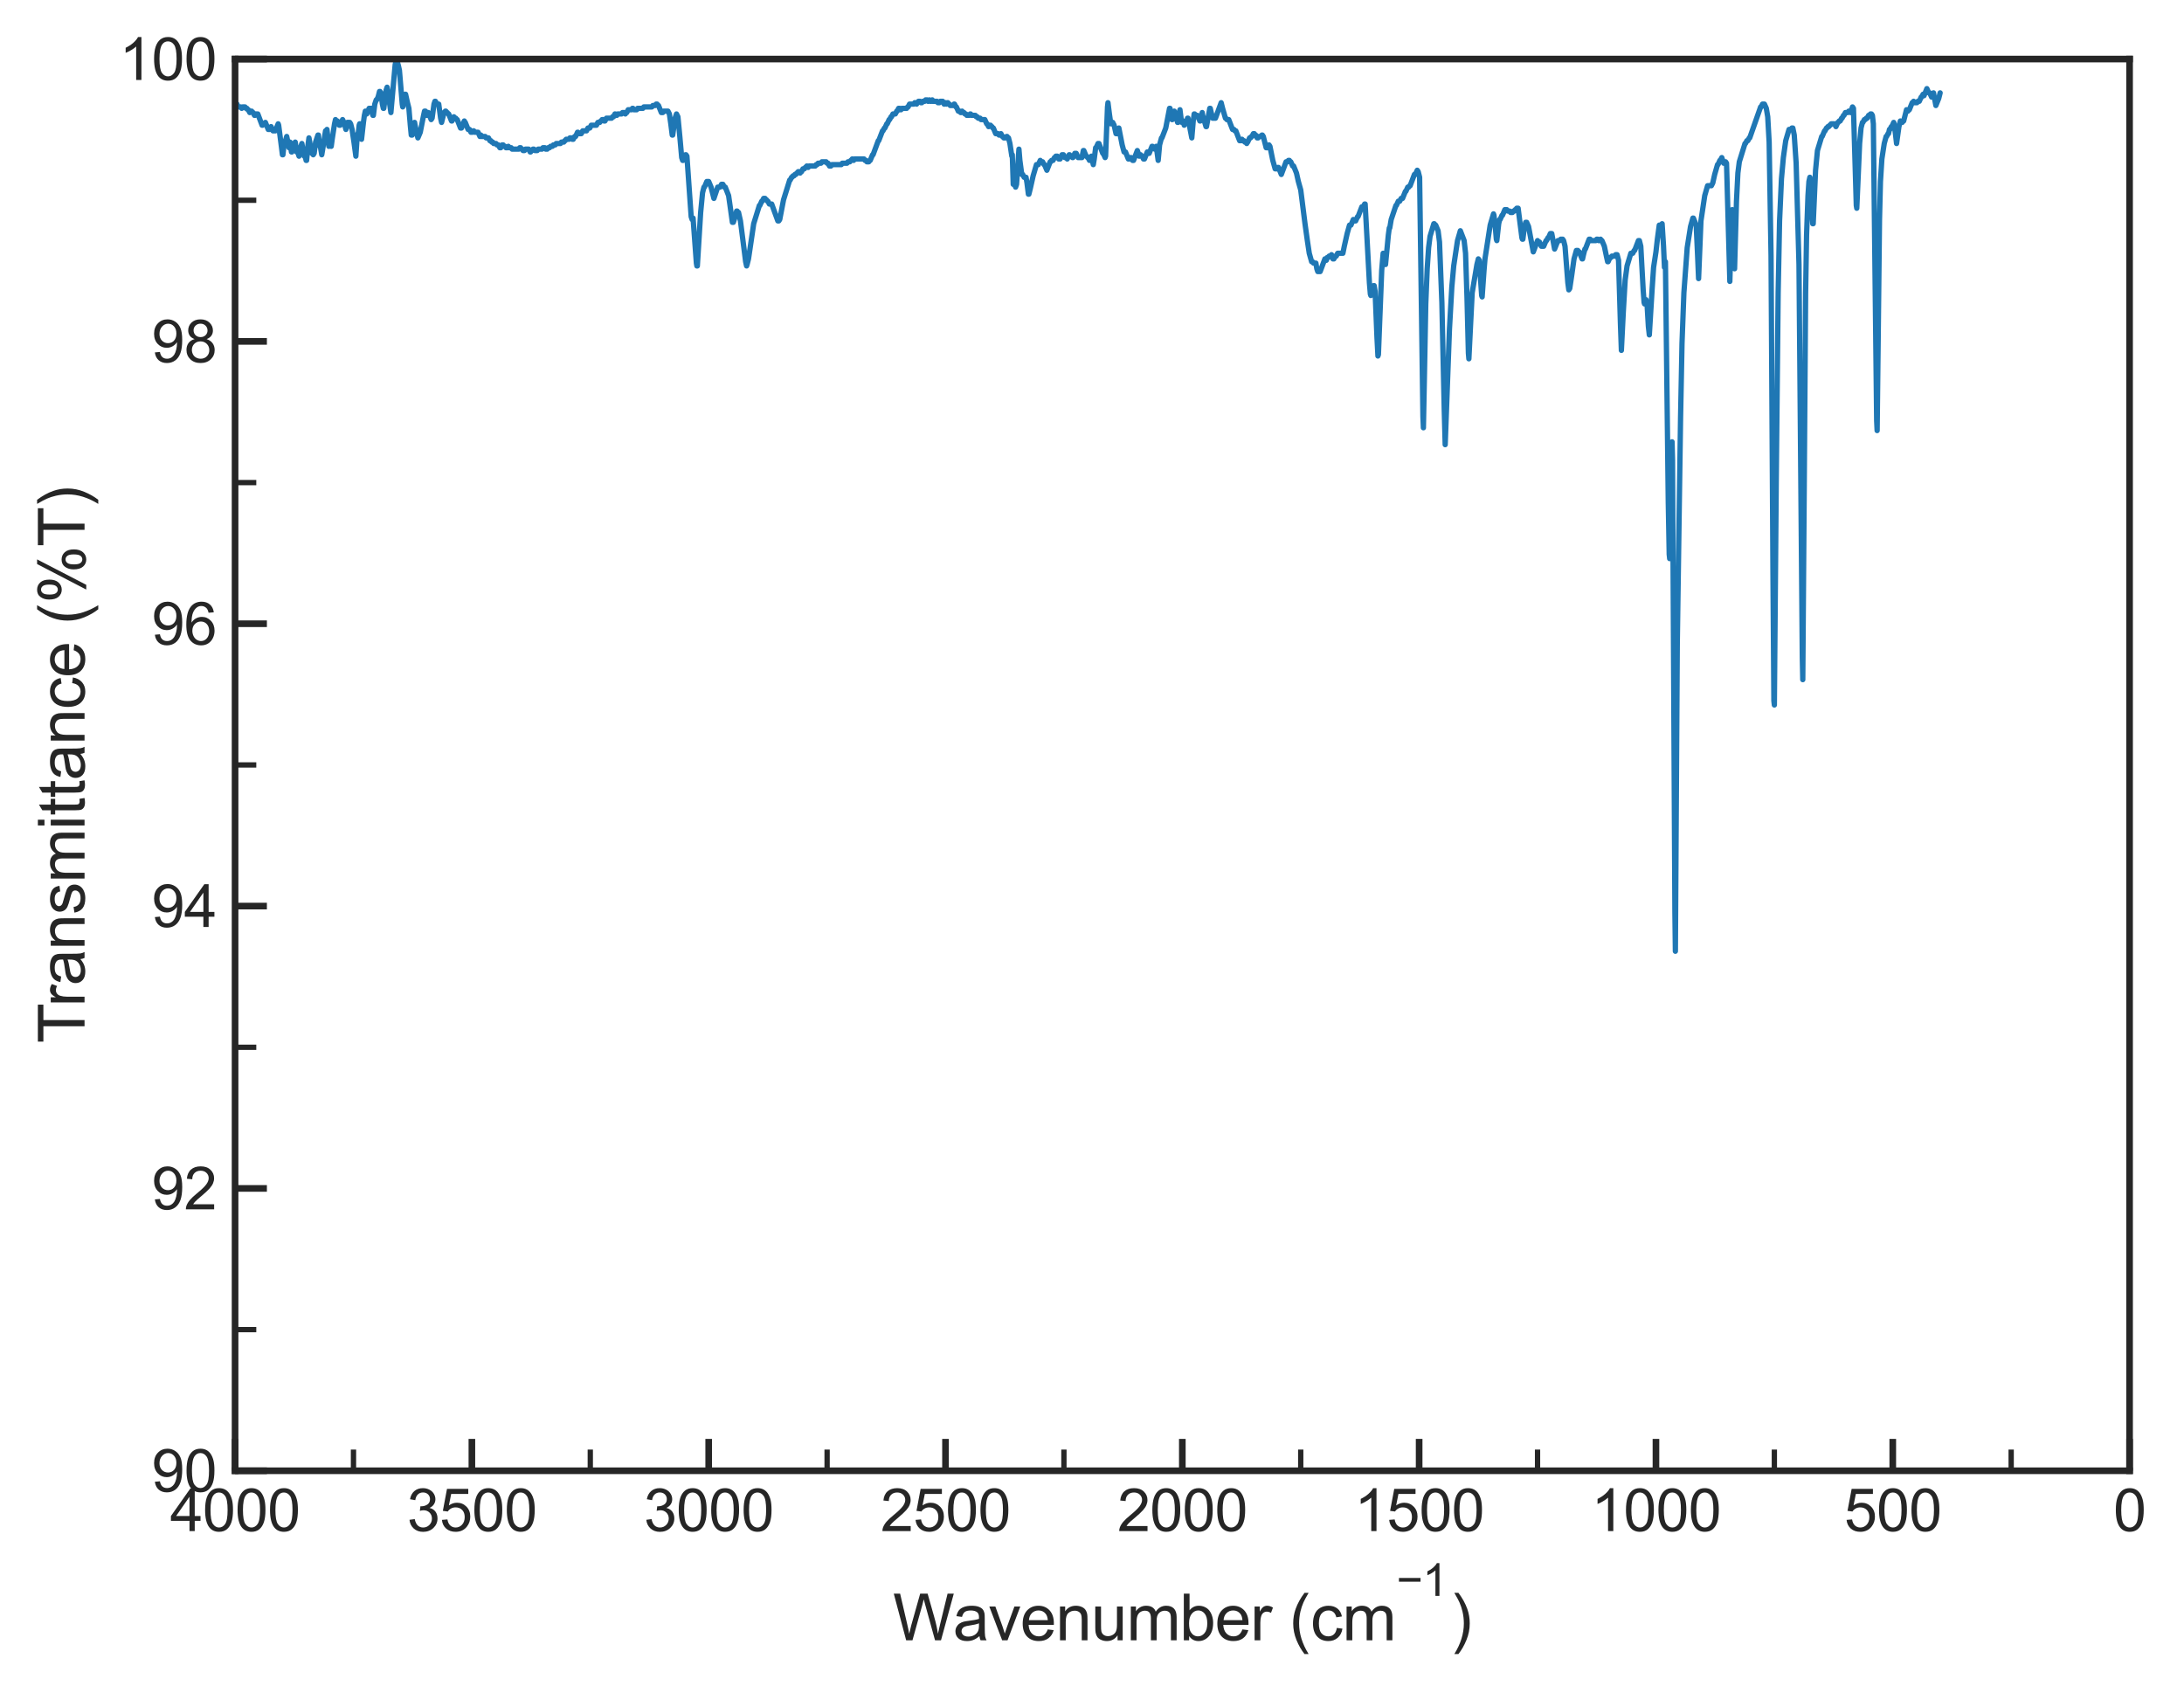 <?xml version="1.0" encoding="utf-8" standalone="no"?>
<!DOCTYPE svg PUBLIC "-//W3C//DTD SVG 1.1//EN"
  "http://www.w3.org/Graphics/SVG/1.1/DTD/svg11.dtd">
<svg xmlns:xlink="http://www.w3.org/1999/xlink" width="411.691pt" height="319.169pt" viewBox="0 0 411.691 319.169" xmlns="http://www.w3.org/2000/svg" version="1.1">
 <defs>
  <style type="text/css">*{stroke-linejoin: round; stroke-linecap: butt}</style>
 </defs>
 <g id="figure_1">
  <g id="patch_1">
   <path d="M 0 319.169 
L 411.691 319.169 
L 411.691 0 
L 0 0 
z
" style="fill: #ffffff"/>
  </g>
  <g id="axes_1">
   <g id="patch_2">
    <path d="M 44.312 277.249 
L 401.432 277.249 
L 401.432 11.137 
L 44.312 11.137 
z
" style="fill: #ffffff"/>
   </g>
   <g id="matplotlib.axis_1">
    <g id="xtick_1">
     <g id="line2d_1">
      <defs>
       <path id="m65a4caf27c" d="M 0 0 
L 0 -6 
" style="stroke: #262626; stroke-width: 1.25"/>
      </defs>
      <g>
       <use xlink:href="#m65a4caf27c" x="401.432" y="277.249" style="fill: #262626; stroke: #262626; stroke-width: 1.25"/>
      </g>
     </g>
     <g id="text_1">
      <!-- 0 -->
      <g style="fill: #262626" transform="translate(398.374 288.622) scale(0.11 -0.11)">
       <defs>
        <path id="ArialMT-30" d="M 266 2259 
Q 266 3072 433 3567 
Q 600 4063 929 4331 
Q 1259 4600 1759 4600 
Q 2128 4600 2406 4451 
Q 2684 4303 2865 4023 
Q 3047 3744 3150 3342 
Q 3253 2941 3253 2259 
Q 3253 1453 3087 958 
Q 2922 463 2592 192 
Q 2263 -78 1759 -78 
Q 1097 -78 719 397 
Q 266 969 266 2259 
z
M 844 2259 
Q 844 1131 1108 757 
Q 1372 384 1759 384 
Q 2147 384 2411 759 
Q 2675 1134 2675 2259 
Q 2675 3391 2411 3762 
Q 2147 4134 1753 4134 
Q 1366 4134 1134 3806 
Q 844 3388 844 2259 
z
" transform="scale(0.016)"/>
       </defs>
       <use xlink:href="#ArialMT-30"/>
      </g>
     </g>
    </g>
    <g id="xtick_2">
     <g id="line2d_2">
      <g>
       <use xlink:href="#m65a4caf27c" x="356.792" y="277.249" style="fill: #262626; stroke: #262626; stroke-width: 1.25"/>
      </g>
     </g>
     <g id="text_2">
      <!-- 500 -->
      <g style="fill: #262626" transform="translate(347.617 288.622) scale(0.11 -0.11)">
       <defs>
        <path id="ArialMT-35" d="M 266 1200 
L 856 1250 
Q 922 819 1161 601 
Q 1400 384 1738 384 
Q 2144 384 2425 690 
Q 2706 997 2706 1503 
Q 2706 1984 2436 2262 
Q 2166 2541 1728 2541 
Q 1456 2541 1237 2417 
Q 1019 2294 894 2097 
L 366 2166 
L 809 4519 
L 3088 4519 
L 3088 3981 
L 1259 3981 
L 1013 2750 
Q 1425 3038 1878 3038 
Q 2478 3038 2890 2622 
Q 3303 2206 3303 1553 
Q 3303 931 2941 478 
Q 2500 -78 1738 -78 
Q 1113 -78 717 272 
Q 322 622 266 1200 
z
" transform="scale(0.016)"/>
       </defs>
       <use xlink:href="#ArialMT-35"/>
       <use xlink:href="#ArialMT-30" x="55.615"/>
       <use xlink:href="#ArialMT-30" x="111.23"/>
      </g>
     </g>
    </g>
    <g id="xtick_3">
     <g id="line2d_3">
      <g>
       <use xlink:href="#m65a4caf27c" x="312.152" y="277.249" style="fill: #262626; stroke: #262626; stroke-width: 1.25"/>
      </g>
     </g>
     <g id="text_3">
      <!-- 1000 -->
      <g style="fill: #262626" transform="translate(299.918 288.622) scale(0.11 -0.11)">
       <defs>
        <path id="ArialMT-31" d="M 2384 0 
L 1822 0 
L 1822 3584 
Q 1619 3391 1289 3197 
Q 959 3003 697 2906 
L 697 3450 
Q 1169 3672 1522 3987 
Q 1875 4303 2022 4600 
L 2384 4600 
L 2384 0 
z
" transform="scale(0.016)"/>
       </defs>
       <use xlink:href="#ArialMT-31"/>
       <use xlink:href="#ArialMT-30" x="55.615"/>
       <use xlink:href="#ArialMT-30" x="111.23"/>
       <use xlink:href="#ArialMT-30" x="166.846"/>
      </g>
     </g>
    </g>
    <g id="xtick_4">
     <g id="line2d_4">
      <g>
       <use xlink:href="#m65a4caf27c" x="267.512" y="277.249" style="fill: #262626; stroke: #262626; stroke-width: 1.25"/>
      </g>
     </g>
     <g id="text_4">
      <!-- 1500 -->
      <g style="fill: #262626" transform="translate(255.278 288.622) scale(0.11 -0.11)">
       <use xlink:href="#ArialMT-31"/>
       <use xlink:href="#ArialMT-35" x="55.615"/>
       <use xlink:href="#ArialMT-30" x="111.23"/>
       <use xlink:href="#ArialMT-30" x="166.846"/>
      </g>
     </g>
    </g>
    <g id="xtick_5">
     <g id="line2d_5">
      <g>
       <use xlink:href="#m65a4caf27c" x="222.872" y="277.249" style="fill: #262626; stroke: #262626; stroke-width: 1.25"/>
      </g>
     </g>
     <g id="text_5">
      <!-- 2000 -->
      <g style="fill: #262626" transform="translate(210.638 288.622) scale(0.11 -0.11)">
       <defs>
        <path id="ArialMT-32" d="M 3222 541 
L 3222 0 
L 194 0 
Q 188 203 259 391 
Q 375 700 629 1000 
Q 884 1300 1366 1694 
Q 2113 2306 2375 2664 
Q 2638 3022 2638 3341 
Q 2638 3675 2398 3904 
Q 2159 4134 1775 4134 
Q 1369 4134 1125 3890 
Q 881 3647 878 3216 
L 300 3275 
Q 359 3922 746 4261 
Q 1134 4600 1788 4600 
Q 2447 4600 2831 4234 
Q 3216 3869 3216 3328 
Q 3216 3053 3103 2787 
Q 2991 2522 2730 2228 
Q 2469 1934 1863 1422 
Q 1356 997 1212 845 
Q 1069 694 975 541 
L 3222 541 
z
" transform="scale(0.016)"/>
       </defs>
       <use xlink:href="#ArialMT-32"/>
       <use xlink:href="#ArialMT-30" x="55.615"/>
       <use xlink:href="#ArialMT-30" x="111.23"/>
       <use xlink:href="#ArialMT-30" x="166.846"/>
      </g>
     </g>
    </g>
    <g id="xtick_6">
     <g id="line2d_6">
      <g>
       <use xlink:href="#m65a4caf27c" x="178.232" y="277.249" style="fill: #262626; stroke: #262626; stroke-width: 1.25"/>
      </g>
     </g>
     <g id="text_6">
      <!-- 2500 -->
      <g style="fill: #262626" transform="translate(165.998 288.622) scale(0.11 -0.11)">
       <use xlink:href="#ArialMT-32"/>
       <use xlink:href="#ArialMT-35" x="55.615"/>
       <use xlink:href="#ArialMT-30" x="111.23"/>
       <use xlink:href="#ArialMT-30" x="166.846"/>
      </g>
     </g>
    </g>
    <g id="xtick_7">
     <g id="line2d_7">
      <g>
       <use xlink:href="#m65a4caf27c" x="133.592" y="277.249" style="fill: #262626; stroke: #262626; stroke-width: 1.25"/>
      </g>
     </g>
     <g id="text_7">
      <!-- 3000 -->
      <g style="fill: #262626" transform="translate(121.358 288.622) scale(0.11 -0.11)">
       <defs>
        <path id="ArialMT-33" d="M 269 1209 
L 831 1284 
Q 928 806 1161 595 
Q 1394 384 1728 384 
Q 2125 384 2398 659 
Q 2672 934 2672 1341 
Q 2672 1728 2419 1979 
Q 2166 2231 1775 2231 
Q 1616 2231 1378 2169 
L 1441 2663 
Q 1497 2656 1531 2656 
Q 1891 2656 2178 2843 
Q 2466 3031 2466 3422 
Q 2466 3731 2256 3934 
Q 2047 4138 1716 4138 
Q 1388 4138 1169 3931 
Q 950 3725 888 3313 
L 325 3413 
Q 428 3978 793 4289 
Q 1159 4600 1703 4600 
Q 2078 4600 2393 4439 
Q 2709 4278 2876 4000 
Q 3044 3722 3044 3409 
Q 3044 3113 2884 2869 
Q 2725 2625 2413 2481 
Q 2819 2388 3044 2092 
Q 3269 1797 3269 1353 
Q 3269 753 2831 336 
Q 2394 -81 1725 -81 
Q 1122 -81 723 278 
Q 325 638 269 1209 
z
" transform="scale(0.016)"/>
       </defs>
       <use xlink:href="#ArialMT-33"/>
       <use xlink:href="#ArialMT-30" x="55.615"/>
       <use xlink:href="#ArialMT-30" x="111.23"/>
       <use xlink:href="#ArialMT-30" x="166.846"/>
      </g>
     </g>
    </g>
    <g id="xtick_8">
     <g id="line2d_8">
      <g>
       <use xlink:href="#m65a4caf27c" x="88.952" y="277.249" style="fill: #262626; stroke: #262626; stroke-width: 1.25"/>
      </g>
     </g>
     <g id="text_8">
      <!-- 3500 -->
      <g style="fill: #262626" transform="translate(76.718 288.622) scale(0.11 -0.11)">
       <use xlink:href="#ArialMT-33"/>
       <use xlink:href="#ArialMT-35" x="55.615"/>
       <use xlink:href="#ArialMT-30" x="111.23"/>
       <use xlink:href="#ArialMT-30" x="166.846"/>
      </g>
     </g>
    </g>
    <g id="xtick_9">
     <g id="line2d_9">
      <g>
       <use xlink:href="#m65a4caf27c" x="44.312" y="277.249" style="fill: #262626; stroke: #262626; stroke-width: 1.25"/>
      </g>
     </g>
     <g id="text_9">
      <!-- 4000 -->
      <g style="fill: #262626" transform="translate(32.078 288.622) scale(0.11 -0.11)">
       <defs>
        <path id="ArialMT-34" d="M 2069 0 
L 2069 1097 
L 81 1097 
L 81 1613 
L 2172 4581 
L 2631 4581 
L 2631 1613 
L 3250 1613 
L 3250 1097 
L 2631 1097 
L 2631 0 
L 2069 0 
z
M 2069 1613 
L 2069 3678 
L 634 1613 
L 2069 1613 
z
" transform="scale(0.016)"/>
       </defs>
       <use xlink:href="#ArialMT-34"/>
       <use xlink:href="#ArialMT-30" x="55.615"/>
       <use xlink:href="#ArialMT-30" x="111.23"/>
       <use xlink:href="#ArialMT-30" x="166.846"/>
      </g>
     </g>
    </g>
    <g id="xtick_10">
     <g id="line2d_10">
      <defs>
       <path id="m716ba0ed47" d="M 0 0 
L 0 -4 
" style="stroke: #262626"/>
      </defs>
      <g>
       <use xlink:href="#m716ba0ed47" x="379.112" y="277.249" style="fill: #262626; stroke: #262626"/>
      </g>
     </g>
    </g>
    <g id="xtick_11">
     <g id="line2d_11">
      <g>
       <use xlink:href="#m716ba0ed47" x="334.472" y="277.249" style="fill: #262626; stroke: #262626"/>
      </g>
     </g>
    </g>
    <g id="xtick_12">
     <g id="line2d_12">
      <g>
       <use xlink:href="#m716ba0ed47" x="289.832" y="277.249" style="fill: #262626; stroke: #262626"/>
      </g>
     </g>
    </g>
    <g id="xtick_13">
     <g id="line2d_13">
      <g>
       <use xlink:href="#m716ba0ed47" x="245.192" y="277.249" style="fill: #262626; stroke: #262626"/>
      </g>
     </g>
    </g>
    <g id="xtick_14">
     <g id="line2d_14">
      <g>
       <use xlink:href="#m716ba0ed47" x="200.552" y="277.249" style="fill: #262626; stroke: #262626"/>
      </g>
     </g>
    </g>
    <g id="xtick_15">
     <g id="line2d_15">
      <g>
       <use xlink:href="#m716ba0ed47" x="155.912" y="277.249" style="fill: #262626; stroke: #262626"/>
      </g>
     </g>
    </g>
    <g id="xtick_16">
     <g id="line2d_16">
      <g>
       <use xlink:href="#m716ba0ed47" x="111.272" y="277.249" style="fill: #262626; stroke: #262626"/>
      </g>
     </g>
    </g>
    <g id="xtick_17">
     <g id="line2d_17">
      <g>
       <use xlink:href="#m716ba0ed47" x="66.632" y="277.249" style="fill: #262626; stroke: #262626"/>
      </g>
     </g>
    </g>
    <g id="text_10">
     <!-- Wavenumber ($\mathregular{cm^{-1}}$) -->
     <g style="fill: #262626" transform="translate(168.332 309.329) scale(0.12 -0.12)">
      <defs>
       <path id="ArialMT-57" d="M 1294 0 
L 78 4581 
L 700 4581 
L 1397 1578 
Q 1509 1106 1591 641 
Q 1766 1375 1797 1488 
L 2669 4581 
L 3400 4581 
L 4056 2263 
Q 4303 1400 4413 641 
Q 4500 1075 4641 1638 
L 5359 4581 
L 5969 4581 
L 4713 0 
L 4128 0 
L 3163 3491 
Q 3041 3928 3019 4028 
Q 2947 3713 2884 3491 
L 1913 0 
L 1294 0 
z
" transform="scale(0.016)"/>
       <path id="ArialMT-61" d="M 2588 409 
Q 2275 144 1986 34 
Q 1697 -75 1366 -75 
Q 819 -75 525 192 
Q 231 459 231 875 
Q 231 1119 342 1320 
Q 453 1522 633 1644 
Q 813 1766 1038 1828 
Q 1203 1872 1538 1913 
Q 2219 1994 2541 2106 
Q 2544 2222 2544 2253 
Q 2544 2597 2384 2738 
Q 2169 2928 1744 2928 
Q 1347 2928 1158 2789 
Q 969 2650 878 2297 
L 328 2372 
Q 403 2725 575 2942 
Q 747 3159 1072 3276 
Q 1397 3394 1825 3394 
Q 2250 3394 2515 3294 
Q 2781 3194 2906 3042 
Q 3031 2891 3081 2659 
Q 3109 2516 3109 2141 
L 3109 1391 
Q 3109 606 3145 398 
Q 3181 191 3288 0 
L 2700 0 
Q 2613 175 2588 409 
z
M 2541 1666 
Q 2234 1541 1622 1453 
Q 1275 1403 1131 1340 
Q 988 1278 909 1158 
Q 831 1038 831 891 
Q 831 666 1001 516 
Q 1172 366 1500 366 
Q 1825 366 2078 508 
Q 2331 650 2450 897 
Q 2541 1088 2541 1459 
L 2541 1666 
z
" transform="scale(0.016)"/>
       <path id="ArialMT-76" d="M 1344 0 
L 81 3319 
L 675 3319 
L 1388 1331 
Q 1503 1009 1600 663 
Q 1675 925 1809 1294 
L 2547 3319 
L 3125 3319 
L 1869 0 
L 1344 0 
z
" transform="scale(0.016)"/>
       <path id="ArialMT-65" d="M 2694 1069 
L 3275 997 
Q 3138 488 2766 206 
Q 2394 -75 1816 -75 
Q 1088 -75 661 373 
Q 234 822 234 1631 
Q 234 2469 665 2931 
Q 1097 3394 1784 3394 
Q 2450 3394 2872 2941 
Q 3294 2488 3294 1666 
Q 3294 1616 3291 1516 
L 816 1516 
Q 847 969 1125 678 
Q 1403 388 1819 388 
Q 2128 388 2347 550 
Q 2566 713 2694 1069 
z
M 847 1978 
L 2700 1978 
Q 2663 2397 2488 2606 
Q 2219 2931 1791 2931 
Q 1403 2931 1139 2672 
Q 875 2413 847 1978 
z
" transform="scale(0.016)"/>
       <path id="ArialMT-6e" d="M 422 0 
L 422 3319 
L 928 3319 
L 928 2847 
Q 1294 3394 1984 3394 
Q 2284 3394 2536 3286 
Q 2788 3178 2913 3003 
Q 3038 2828 3088 2588 
Q 3119 2431 3119 2041 
L 3119 0 
L 2556 0 
L 2556 2019 
Q 2556 2363 2490 2533 
Q 2425 2703 2258 2804 
Q 2091 2906 1866 2906 
Q 1506 2906 1245 2678 
Q 984 2450 984 1813 
L 984 0 
L 422 0 
z
" transform="scale(0.016)"/>
       <path id="ArialMT-75" d="M 2597 0 
L 2597 488 
Q 2209 -75 1544 -75 
Q 1250 -75 995 37 
Q 741 150 617 320 
Q 494 491 444 738 
Q 409 903 409 1263 
L 409 3319 
L 972 3319 
L 972 1478 
Q 972 1038 1006 884 
Q 1059 663 1231 536 
Q 1403 409 1656 409 
Q 1909 409 2131 539 
Q 2353 669 2445 892 
Q 2538 1116 2538 1541 
L 2538 3319 
L 3100 3319 
L 3100 0 
L 2597 0 
z
" transform="scale(0.016)"/>
       <path id="ArialMT-6d" d="M 422 0 
L 422 3319 
L 925 3319 
L 925 2853 
Q 1081 3097 1340 3245 
Q 1600 3394 1931 3394 
Q 2300 3394 2536 3241 
Q 2772 3088 2869 2813 
Q 3263 3394 3894 3394 
Q 4388 3394 4653 3120 
Q 4919 2847 4919 2278 
L 4919 0 
L 4359 0 
L 4359 2091 
Q 4359 2428 4304 2576 
Q 4250 2725 4106 2815 
Q 3963 2906 3769 2906 
Q 3419 2906 3187 2673 
Q 2956 2441 2956 1928 
L 2956 0 
L 2394 0 
L 2394 2156 
Q 2394 2531 2256 2718 
Q 2119 2906 1806 2906 
Q 1569 2906 1367 2781 
Q 1166 2656 1075 2415 
Q 984 2175 984 1722 
L 984 0 
L 422 0 
z
" transform="scale(0.016)"/>
       <path id="ArialMT-62" d="M 941 0 
L 419 0 
L 419 4581 
L 981 4581 
L 981 2947 
Q 1338 3394 1891 3394 
Q 2197 3394 2470 3270 
Q 2744 3147 2920 2923 
Q 3097 2700 3197 2384 
Q 3297 2069 3297 1709 
Q 3297 856 2875 390 
Q 2453 -75 1863 -75 
Q 1275 -75 941 416 
L 941 0 
z
M 934 1684 
Q 934 1088 1097 822 
Q 1363 388 1816 388 
Q 2184 388 2453 708 
Q 2722 1028 2722 1663 
Q 2722 2313 2464 2622 
Q 2206 2931 1841 2931 
Q 1472 2931 1203 2611 
Q 934 2291 934 1684 
z
" transform="scale(0.016)"/>
       <path id="ArialMT-72" d="M 416 0 
L 416 3319 
L 922 3319 
L 922 2816 
Q 1116 3169 1280 3281 
Q 1444 3394 1641 3394 
Q 1925 3394 2219 3213 
L 2025 2691 
Q 1819 2813 1613 2813 
Q 1428 2813 1281 2702 
Q 1134 2591 1072 2394 
Q 978 2094 978 1738 
L 978 0 
L 416 0 
z
" transform="scale(0.016)"/>
       <path id="ArialMT-20" transform="scale(0.016)"/>
       <path id="ArialMT-28" d="M 1497 -1347 
Q 1031 -759 709 28 
Q 388 816 388 1659 
Q 388 2403 628 3084 
Q 909 3875 1497 4659 
L 1900 4659 
Q 1522 4009 1400 3731 
Q 1209 3300 1100 2831 
Q 966 2247 966 1656 
Q 966 153 1900 -1347 
L 1497 -1347 
z
" transform="scale(0.016)"/>
       <path id="ArialMT-63" d="M 2588 1216 
L 3141 1144 
Q 3050 572 2676 248 
Q 2303 -75 1759 -75 
Q 1078 -75 664 370 
Q 250 816 250 1647 
Q 250 2184 428 2587 
Q 606 2991 970 3192 
Q 1334 3394 1763 3394 
Q 2303 3394 2647 3120 
Q 2991 2847 3088 2344 
L 2541 2259 
Q 2463 2594 2264 2762 
Q 2066 2931 1784 2931 
Q 1359 2931 1093 2626 
Q 828 2322 828 1663 
Q 828 994 1084 691 
Q 1341 388 1753 388 
Q 2084 388 2306 591 
Q 2528 794 2588 1216 
z
" transform="scale(0.016)"/>
       <path id="ArialMT-2212" d="M 3381 1997 
L 356 1997 
L 356 2522 
L 3381 2522 
L 3381 1997 
z
" transform="scale(0.016)"/>
       <path id="ArialMT-29" d="M 791 -1347 
L 388 -1347 
Q 1322 153 1322 1656 
Q 1322 2244 1188 2822 
Q 1081 3291 891 3722 
Q 769 4003 388 4659 
L 791 4659 
Q 1378 3875 1659 3084 
Q 1900 2403 1900 1659 
Q 1900 816 1576 28 
Q 1253 -759 791 -1347 
z
" transform="scale(0.016)"/>
      </defs>
      <use xlink:href="#ArialMT-57" transform="translate(0 0.994)"/>
      <use xlink:href="#ArialMT-61" transform="translate(94.385 0.994)"/>
      <use xlink:href="#ArialMT-76" transform="translate(150 0.994)"/>
      <use xlink:href="#ArialMT-65" transform="translate(200 0.994)"/>
      <use xlink:href="#ArialMT-6e" transform="translate(255.615 0.994)"/>
      <use xlink:href="#ArialMT-75" transform="translate(311.23 0.994)"/>
      <use xlink:href="#ArialMT-6d" transform="translate(366.846 0.994)"/>
      <use xlink:href="#ArialMT-62" transform="translate(450.146 0.994)"/>
      <use xlink:href="#ArialMT-65" transform="translate(505.762 0.994)"/>
      <use xlink:href="#ArialMT-72" transform="translate(561.377 0.994)"/>
      <use xlink:href="#ArialMT-20" transform="translate(594.678 0.994)"/>
      <use xlink:href="#ArialMT-28" transform="translate(622.461 0.994)"/>
      <use xlink:href="#ArialMT-63" transform="translate(655.762 0.994)"/>
      <use xlink:href="#ArialMT-6d" transform="translate(705.762 0.994)"/>
      <use xlink:href="#ArialMT-2212" transform="translate(790.805 70.688) scale(0.7)"/>
      <use xlink:href="#ArialMT-31" transform="translate(831.684 70.688) scale(0.7)"/>
      <use xlink:href="#ArialMT-29" transform="translate(875.593 0.994)"/>
     </g>
    </g>
   </g>
   <g id="matplotlib.axis_2">
    <g id="ytick_1">
     <g id="line2d_18">
      <defs>
       <path id="m5cd7ed5de8" d="M 0 0 
L 6 0 
" style="stroke: #262626; stroke-width: 1.25"/>
      </defs>
      <g>
       <use xlink:href="#m5cd7ed5de8" x="44.312" y="277.249" style="fill: #262626; stroke: #262626; stroke-width: 1.25"/>
      </g>
     </g>
     <g id="text_11">
      <!-- 90 -->
      <g style="fill: #262626" transform="translate(28.578 281.186) scale(0.11 -0.11)">
       <defs>
        <path id="ArialMT-39" d="M 350 1059 
L 891 1109 
Q 959 728 1153 556 
Q 1347 384 1650 384 
Q 1909 384 2104 503 
Q 2300 622 2425 820 
Q 2550 1019 2634 1356 
Q 2719 1694 2719 2044 
Q 2719 2081 2716 2156 
Q 2547 1888 2255 1720 
Q 1963 1553 1622 1553 
Q 1053 1553 659 1965 
Q 266 2378 266 3053 
Q 266 3750 677 4175 
Q 1088 4600 1706 4600 
Q 2153 4600 2523 4359 
Q 2894 4119 3086 3673 
Q 3278 3228 3278 2384 
Q 3278 1506 3087 986 
Q 2897 466 2520 194 
Q 2144 -78 1638 -78 
Q 1100 -78 759 220 
Q 419 519 350 1059 
z
M 2653 3081 
Q 2653 3566 2395 3850 
Q 2138 4134 1775 4134 
Q 1400 4134 1122 3828 
Q 844 3522 844 3034 
Q 844 2597 1108 2323 
Q 1372 2050 1759 2050 
Q 2150 2050 2401 2323 
Q 2653 2597 2653 3081 
z
" transform="scale(0.016)"/>
       </defs>
       <use xlink:href="#ArialMT-39"/>
       <use xlink:href="#ArialMT-30" x="55.615"/>
      </g>
     </g>
    </g>
    <g id="ytick_2">
     <g id="line2d_19">
      <g>
       <use xlink:href="#m5cd7ed5de8" x="44.312" y="224.026" style="fill: #262626; stroke: #262626; stroke-width: 1.25"/>
      </g>
     </g>
     <g id="text_12">
      <!-- 92 -->
      <g style="fill: #262626" transform="translate(28.578 227.963) scale(0.11 -0.11)">
       <use xlink:href="#ArialMT-39"/>
       <use xlink:href="#ArialMT-32" x="55.615"/>
      </g>
     </g>
    </g>
    <g id="ytick_3">
     <g id="line2d_20">
      <g>
       <use xlink:href="#m5cd7ed5de8" x="44.312" y="170.804" style="fill: #262626; stroke: #262626; stroke-width: 1.25"/>
      </g>
     </g>
     <g id="text_13">
      <!-- 94 -->
      <g style="fill: #262626" transform="translate(28.578 174.741) scale(0.11 -0.11)">
       <use xlink:href="#ArialMT-39"/>
       <use xlink:href="#ArialMT-34" x="55.615"/>
      </g>
     </g>
    </g>
    <g id="ytick_4">
     <g id="line2d_21">
      <g>
       <use xlink:href="#m5cd7ed5de8" x="44.312" y="117.582" style="fill: #262626; stroke: #262626; stroke-width: 1.25"/>
      </g>
     </g>
     <g id="text_14">
      <!-- 96 -->
      <g style="fill: #262626" transform="translate(28.578 121.518) scale(0.11 -0.11)">
       <defs>
        <path id="ArialMT-36" d="M 3184 3459 
L 2625 3416 
Q 2550 3747 2413 3897 
Q 2184 4138 1850 4138 
Q 1581 4138 1378 3988 
Q 1113 3794 959 3422 
Q 806 3050 800 2363 
Q 1003 2672 1297 2822 
Q 1591 2972 1913 2972 
Q 2475 2972 2870 2558 
Q 3266 2144 3266 1488 
Q 3266 1056 3080 686 
Q 2894 316 2569 119 
Q 2244 -78 1831 -78 
Q 1128 -78 684 439 
Q 241 956 241 2144 
Q 241 3472 731 4075 
Q 1159 4600 1884 4600 
Q 2425 4600 2770 4297 
Q 3116 3994 3184 3459 
z
M 888 1484 
Q 888 1194 1011 928 
Q 1134 663 1356 523 
Q 1578 384 1822 384 
Q 2178 384 2434 671 
Q 2691 959 2691 1453 
Q 2691 1928 2437 2201 
Q 2184 2475 1800 2475 
Q 1419 2475 1153 2201 
Q 888 1928 888 1484 
z
" transform="scale(0.016)"/>
       </defs>
       <use xlink:href="#ArialMT-39"/>
       <use xlink:href="#ArialMT-36" x="55.615"/>
      </g>
     </g>
    </g>
    <g id="ytick_5">
     <g id="line2d_22">
      <g>
       <use xlink:href="#m5cd7ed5de8" x="44.312" y="64.359" style="fill: #262626; stroke: #262626; stroke-width: 1.25"/>
      </g>
     </g>
     <g id="text_15">
      <!-- 98 -->
      <g style="fill: #262626" transform="translate(28.578 68.296) scale(0.11 -0.11)">
       <defs>
        <path id="ArialMT-38" d="M 1131 2484 
Q 781 2613 612 2850 
Q 444 3088 444 3419 
Q 444 3919 803 4259 
Q 1163 4600 1759 4600 
Q 2359 4600 2725 4251 
Q 3091 3903 3091 3403 
Q 3091 3084 2923 2848 
Q 2756 2613 2416 2484 
Q 2838 2347 3058 2040 
Q 3278 1734 3278 1309 
Q 3278 722 2862 322 
Q 2447 -78 1769 -78 
Q 1091 -78 675 323 
Q 259 725 259 1325 
Q 259 1772 486 2073 
Q 713 2375 1131 2484 
z
M 1019 3438 
Q 1019 3113 1228 2906 
Q 1438 2700 1772 2700 
Q 2097 2700 2305 2904 
Q 2513 3109 2513 3406 
Q 2513 3716 2298 3927 
Q 2084 4138 1766 4138 
Q 1444 4138 1231 3931 
Q 1019 3725 1019 3438 
z
M 838 1322 
Q 838 1081 952 856 
Q 1066 631 1291 507 
Q 1516 384 1775 384 
Q 2178 384 2440 643 
Q 2703 903 2703 1303 
Q 2703 1709 2433 1975 
Q 2163 2241 1756 2241 
Q 1359 2241 1098 1978 
Q 838 1716 838 1322 
z
" transform="scale(0.016)"/>
       </defs>
       <use xlink:href="#ArialMT-39"/>
       <use xlink:href="#ArialMT-38" x="55.615"/>
      </g>
     </g>
    </g>
    <g id="ytick_6">
     <g id="line2d_23">
      <g>
       <use xlink:href="#m5cd7ed5de8" x="44.312" y="11.137" style="fill: #262626; stroke: #262626; stroke-width: 1.25"/>
      </g>
     </g>
     <g id="text_16">
      <!-- 100 -->
      <g style="fill: #262626" transform="translate(22.461 15.074) scale(0.11 -0.11)">
       <use xlink:href="#ArialMT-31"/>
       <use xlink:href="#ArialMT-30" x="55.615"/>
       <use xlink:href="#ArialMT-30" x="111.23"/>
      </g>
     </g>
    </g>
    <g id="ytick_7">
     <g id="line2d_24">
      <defs>
       <path id="m9cbd4e2a42" d="M 0 0 
L 4 0 
" style="stroke: #262626"/>
      </defs>
      <g>
       <use xlink:href="#m9cbd4e2a42" x="44.312" y="250.638" style="fill: #262626; stroke: #262626"/>
      </g>
     </g>
    </g>
    <g id="ytick_8">
     <g id="line2d_25">
      <g>
       <use xlink:href="#m9cbd4e2a42" x="44.312" y="197.415" style="fill: #262626; stroke: #262626"/>
      </g>
     </g>
    </g>
    <g id="ytick_9">
     <g id="line2d_26">
      <g>
       <use xlink:href="#m9cbd4e2a42" x="44.312" y="144.193" style="fill: #262626; stroke: #262626"/>
      </g>
     </g>
    </g>
    <g id="ytick_10">
     <g id="line2d_27">
      <g>
       <use xlink:href="#m9cbd4e2a42" x="44.312" y="90.97" style="fill: #262626; stroke: #262626"/>
      </g>
     </g>
    </g>
    <g id="ytick_11">
     <g id="line2d_28">
      <g>
       <use xlink:href="#m9cbd4e2a42" x="44.312" y="37.748" style="fill: #262626; stroke: #262626"/>
      </g>
     </g>
    </g>
    <g id="text_17">
     <!-- Transmittance (%T) -->
     <g style="fill: #262626" transform="translate(15.936 196.64) rotate(-90) scale(0.12 -0.12)">
      <defs>
       <path id="ArialMT-54" d="M 1659 0 
L 1659 4041 
L 150 4041 
L 150 4581 
L 3781 4581 
L 3781 4041 
L 2266 4041 
L 2266 0 
L 1659 0 
z
" transform="scale(0.016)"/>
       <path id="ArialMT-73" d="M 197 991 
L 753 1078 
Q 800 744 1014 566 
Q 1228 388 1613 388 
Q 2000 388 2187 545 
Q 2375 703 2375 916 
Q 2375 1106 2209 1216 
Q 2094 1291 1634 1406 
Q 1016 1563 777 1677 
Q 538 1791 414 1992 
Q 291 2194 291 2438 
Q 291 2659 392 2848 
Q 494 3038 669 3163 
Q 800 3259 1026 3326 
Q 1253 3394 1513 3394 
Q 1903 3394 2198 3281 
Q 2494 3169 2634 2976 
Q 2775 2784 2828 2463 
L 2278 2388 
Q 2241 2644 2061 2787 
Q 1881 2931 1553 2931 
Q 1166 2931 1000 2803 
Q 834 2675 834 2503 
Q 834 2394 903 2306 
Q 972 2216 1119 2156 
Q 1203 2125 1616 2013 
Q 2213 1853 2448 1751 
Q 2684 1650 2818 1456 
Q 2953 1263 2953 975 
Q 2953 694 2789 445 
Q 2625 197 2315 61 
Q 2006 -75 1616 -75 
Q 969 -75 630 194 
Q 291 463 197 991 
z
" transform="scale(0.016)"/>
       <path id="ArialMT-69" d="M 425 3934 
L 425 4581 
L 988 4581 
L 988 3934 
L 425 3934 
z
M 425 0 
L 425 3319 
L 988 3319 
L 988 0 
L 425 0 
z
" transform="scale(0.016)"/>
       <path id="ArialMT-74" d="M 1650 503 
L 1731 6 
Q 1494 -44 1306 -44 
Q 1000 -44 831 53 
Q 663 150 594 308 
Q 525 466 525 972 
L 525 2881 
L 113 2881 
L 113 3319 
L 525 3319 
L 525 4141 
L 1084 4478 
L 1084 3319 
L 1650 3319 
L 1650 2881 
L 1084 2881 
L 1084 941 
Q 1084 700 1114 631 
Q 1144 563 1211 522 
Q 1278 481 1403 481 
Q 1497 481 1650 503 
z
" transform="scale(0.016)"/>
       <path id="ArialMT-25" d="M 372 3481 
Q 372 3972 619 4315 
Q 866 4659 1334 4659 
Q 1766 4659 2048 4351 
Q 2331 4044 2331 3447 
Q 2331 2866 2045 2552 
Q 1759 2238 1341 2238 
Q 925 2238 648 2547 
Q 372 2856 372 3481 
z
M 1350 4272 
Q 1141 4272 1002 4090 
Q 863 3909 863 3425 
Q 863 2984 1003 2804 
Q 1144 2625 1350 2625 
Q 1563 2625 1702 2806 
Q 1841 2988 1841 3469 
Q 1841 3913 1700 4092 
Q 1559 4272 1350 4272 
z
M 1353 -169 
L 3859 4659 
L 4316 4659 
L 1819 -169 
L 1353 -169 
z
M 3334 1075 
Q 3334 1569 3581 1911 
Q 3828 2253 4300 2253 
Q 4731 2253 5014 1945 
Q 5297 1638 5297 1041 
Q 5297 459 5011 145 
Q 4725 -169 4303 -169 
Q 3888 -169 3611 142 
Q 3334 453 3334 1075 
z
M 4316 1866 
Q 4103 1866 3964 1684 
Q 3825 1503 3825 1019 
Q 3825 581 3965 400 
Q 4106 219 4313 219 
Q 4528 219 4667 400 
Q 4806 581 4806 1063 
Q 4806 1506 4665 1686 
Q 4525 1866 4316 1866 
z
" transform="scale(0.016)"/>
      </defs>
      <use xlink:href="#ArialMT-54"/>
      <use xlink:href="#ArialMT-72" x="57.334"/>
      <use xlink:href="#ArialMT-61" x="90.635"/>
      <use xlink:href="#ArialMT-6e" x="146.25"/>
      <use xlink:href="#ArialMT-73" x="201.865"/>
      <use xlink:href="#ArialMT-6d" x="251.865"/>
      <use xlink:href="#ArialMT-69" x="335.166"/>
      <use xlink:href="#ArialMT-74" x="357.383"/>
      <use xlink:href="#ArialMT-74" x="385.166"/>
      <use xlink:href="#ArialMT-61" x="412.949"/>
      <use xlink:href="#ArialMT-6e" x="468.564"/>
      <use xlink:href="#ArialMT-63" x="524.18"/>
      <use xlink:href="#ArialMT-65" x="574.18"/>
      <use xlink:href="#ArialMT-20" x="629.795"/>
      <use xlink:href="#ArialMT-28" x="657.578"/>
      <use xlink:href="#ArialMT-25" x="690.879"/>
      <use xlink:href="#ArialMT-54" x="779.795"/>
      <use xlink:href="#ArialMT-29" x="840.879"/>
     </g>
    </g>
   </g>
   <g id="PolyCollection_1"/>
   <g id="line2d_29">
    <path d="M 365.72 17.503 
L 365.453 18.564 
L 364.917 19.89 
L 364.47 17.503 
L 364.113 18.299 
L 363.756 17.503 
L 363.578 17.503 
L 363.221 16.707 
L 362.685 18.034 
L 362.506 17.768 
L 362.238 18.299 
L 362.149 18.299 
L 361.792 19.095 
L 361.524 19.095 
L 361.346 19.36 
L 360.899 19.36 
L 360.721 19.095 
L 360.542 19.36 
L 360.453 19.36 
L 359.917 20.686 
L 359.828 20.686 
L 359.649 20.952 
L 359.56 20.952 
L 359.381 20.686 
L 359.114 21.747 
L 358.846 22.808 
L 358.757 22.808 
L 358.578 23.074 
L 358.399 23.074 
L 358.221 22.808 
L 357.953 23.869 
L 357.507 27.053 
L 357.328 25.461 
L 357.06 23.339 
L 356.971 23.074 
L 356.614 23.869 
L 356.525 23.869 
L 356.257 24.4 
L 356.167 24.4 
L 355.989 25.196 
L 355.9 25.196 
L 355.632 25.726 
L 355.542 25.726 
L 355.185 27.053 
L 354.739 29.97 
L 354.471 34.215 
L 354.293 41.377 
L 354.025 65.516 
L 353.846 81.166 
L 353.757 79.309 
L 353.132 23.339 
L 352.953 21.747 
L 352.775 21.482 
L 352.596 21.482 
L 352.418 21.747 
L 352.239 21.747 
L 351.971 22.278 
L 351.793 22.278 
L 351.614 22.543 
L 351.436 22.543 
L 351.168 23.074 
L 351.078 23.074 
L 350.811 24.135 
L 350.543 27.053 
L 350.186 35.276 
L 350.007 39.255 
L 349.918 38.724 
L 349.382 20.421 
L 349.204 20.156 
L 348.846 21.217 
L 348.668 20.952 
L 348.489 20.952 
L 348.311 21.217 
L 347.864 21.217 
L 347.597 21.747 
L 347.507 21.747 
L 347.239 22.278 
L 347.15 22.278 
L 346.882 22.808 
L 346.704 22.808 
L 346.525 23.074 
L 346.436 23.074 
L 346.079 23.869 
L 345.811 23.339 
L 345.186 23.339 
L 345.007 23.604 
L 344.918 23.604 
L 344.74 23.869 
L 344.561 23.869 
L 344.382 24.135 
L 344.293 24.135 
L 344.025 24.665 
L 343.936 24.665 
L 343.49 25.726 
L 343.4 25.726 
L 342.597 28.379 
L 342.24 32.093 
L 341.972 38.194 
L 341.793 42.173 
L 341.704 42.173 
L 341.168 33.419 
L 340.99 34.215 
L 340.811 36.867 
L 340.543 44.295 
L 340.365 55.17 
L 340.097 92.573 
L 339.829 128.118 
L 339.74 123.874 
L 339.115 49.865 
L 338.579 30.766 
L 338.222 25.461 
L 337.954 24.135 
L 337.776 24.135 
L 337.597 24.4 
L 337.24 24.4 
L 336.615 26.522 
L 336.169 29.705 
L 335.812 33.684 
L 335.454 41.642 
L 335.187 55.17 
L 334.829 90.716 
L 334.472 132.893 
L 334.383 132.097 
L 334.205 107.427 
L 333.847 48.274 
L 333.49 26.787 
L 333.222 22.013 
L 332.955 20.421 
L 332.597 19.625 
L 332.24 19.625 
L 331.973 20.156 
L 331.883 20.156 
L 329.83 25.992 
L 329.741 25.992 
L 329.473 26.522 
L 329.294 26.522 
L 329.026 27.053 
L 328.937 27.053 
L 327.866 30.501 
L 327.598 32.623 
L 327.33 37.928 
L 326.973 50.661 
L 326.884 50.396 
L 326.526 39.52 
L 326.437 40.581 
L 326.08 53.048 
L 325.455 30.766 
L 325.277 30.501 
L 325.187 30.501 
L 325.009 30.766 
L 324.919 30.766 
L 324.562 29.705 
L 324.294 30.236 
L 324.205 30.236 
L 323.848 31.032 
L 323.759 31.032 
L 323.223 32.888 
L 322.866 34.48 
L 322.598 35.01 
L 321.884 35.01 
L 321.348 36.867 
L 320.634 41.642 
L 320.188 52.518 
L 320.009 48.274 
L 319.741 42.438 
L 319.205 41.112 
L 319.116 41.112 
L 318.67 42.703 
L 318.045 46.682 
L 317.42 55.17 
L 317.063 64.72 
L 316.795 78.514 
L 316.17 121.486 
L 315.813 179.314 
L 315.724 171.886 
L 315.277 86.737 
L 315.188 83.288 
L 315.099 84.084 
L 314.741 105.305 
L 314.652 104.509 
L 314.474 94.695 
L 313.938 49.335 
L 313.759 50.396 
L 313.581 46.417 
L 313.313 42.173 
L 313.134 42.438 
L 312.777 42.438 
L 312.42 45.09 
L 312.152 47.478 
L 311.706 50.396 
L 311.438 54.375 
L 310.902 63.128 
L 310.724 61.537 
L 310.456 57.027 
L 310.277 56.497 
L 310.01 57.293 
L 309.92 57.027 
L 309.742 54.64 
L 309.295 46.417 
L 309.028 45.356 
L 308.849 45.356 
L 308.135 47.213 
L 308.045 47.213 
L 307.778 47.743 
L 307.421 47.743 
L 306.706 50.13 
L 306.349 52.783 
L 305.992 58.884 
L 305.635 66.046 
L 305.456 61.006 
L 305.099 49.069 
L 304.831 48.008 
L 304.564 48.008 
L 304.385 48.274 
L 303.849 48.274 
L 303.671 48.539 
L 303.492 48.539 
L 303.135 49.335 
L 303.046 49.335 
L 302.867 48.539 
L 302.421 46.417 
L 301.974 45.356 
L 301.885 45.356 
L 301.707 45.09 
L 301.528 45.356 
L 301.349 45.356 
L 301.171 45.09 
L 300.992 45.09 
L 300.814 45.356 
L 299.921 45.356 
L 299.742 45.09 
L 299.564 45.09 
L 298.85 46.947 
L 298.76 46.947 
L 298.493 48.008 
L 298.314 48.804 
L 298.225 48.804 
L 297.689 47.478 
L 297.6 47.478 
L 297.421 47.213 
L 297.153 47.213 
L 296.707 48.804 
L 296.261 51.987 
L 295.903 54.375 
L 295.725 54.64 
L 295.546 53.314 
L 295.011 46.417 
L 294.743 45.356 
L 294.564 45.09 
L 294.207 45.09 
L 294.029 45.356 
L 293.671 45.356 
L 293.046 46.947 
L 292.511 44.029 
L 292.243 44.029 
L 291.886 44.825 
L 291.797 44.825 
L 291.529 45.356 
L 291.439 45.356 
L 290.993 46.417 
L 290.547 46.417 
L 290.189 45.621 
L 290.011 45.621 
L 289.832 45.356 
L 289.029 47.478 
L 288.136 42.703 
L 287.779 41.907 
L 287.6 41.907 
L 287.333 42.968 
L 287.065 45.09 
L 286.975 45.09 
L 286.886 44.825 
L 286.172 39.255 
L 285.904 39.255 
L 285.725 39.52 
L 285.636 39.52 
L 285.458 39.785 
L 285.279 39.785 
L 285.101 40.05 
L 284.743 40.05 
L 284.565 39.785 
L 284.208 39.785 
L 284.029 39.52 
L 283.672 39.52 
L 283.226 40.581 
L 283.136 40.581 
L 282.779 41.377 
L 282.69 41.377 
L 282.511 42.173 
L 282.154 45.356 
L 282.065 45.09 
L 281.886 42.968 
L 281.619 40.581 
L 281.529 40.316 
L 280.904 42.438 
L 279.922 48.804 
L 279.744 50.926 
L 279.387 55.966 
L 279.297 55.701 
L 279.119 53.048 
L 278.851 49.069 
L 278.672 48.804 
L 278.405 49.865 
L 277.512 55.17 
L 277.244 60.476 
L 276.887 67.638 
L 276.797 66.577 
L 276.53 55.966 
L 276.262 47.743 
L 275.994 45.356 
L 275.28 43.499 
L 274.744 45.356 
L 274.03 50.13 
L 273.673 54.109 
L 273.226 62.067 
L 272.423 83.819 
L 272.244 77.187 
L 271.798 57.027 
L 271.351 45.621 
L 271.084 43.499 
L 270.637 42.438 
L 270.548 42.438 
L 270.369 42.173 
L 270.28 42.173 
L 269.566 44.56 
L 269.298 46.682 
L 269.03 50.661 
L 268.762 57.293 
L 268.494 71.617 
L 268.316 80.636 
L 268.227 78.514 
L 267.602 33.419 
L 267.334 32.358 
L 267.155 32.093 
L 266.798 32.888 
L 266.62 32.888 
L 265.816 35.01 
L 265.727 35.01 
L 265.548 35.276 
L 265.37 35.276 
L 265.013 36.072 
L 264.923 36.072 
L 264.388 37.398 
L 264.12 37.398 
L 263.852 37.928 
L 263.584 37.928 
L 263.227 38.724 
L 263.138 38.724 
L 262.245 41.377 
L 261.977 42.968 
L 261.888 42.968 
L 261.709 44.295 
L 261.173 49.865 
L 260.727 47.743 
L 260.459 50.926 
L 260.102 59.945 
L 259.834 66.842 
L 259.745 67.107 
L 259.566 63.659 
L 259.209 54.905 
L 259.031 53.844 
L 258.941 53.844 
L 258.584 55.436 
L 258.406 55.701 
L 258.317 55.436 
L 258.138 53.314 
L 257.334 38.459 
L 257.245 38.459 
L 256.977 38.989 
L 256.709 38.989 
L 255.995 40.846 
L 255.906 40.846 
L 255.549 41.642 
L 255.281 41.642 
L 255.102 41.377 
L 254.656 42.438 
L 254.388 42.438 
L 253.942 44.029 
L 253.585 45.621 
L 253.406 46.417 
L 253.138 47.743 
L 252.156 47.743 
L 251.888 48.274 
L 251.71 48.274 
L 251.442 48.804 
L 251.263 48.804 
L 250.996 48.008 
L 250.817 48.274 
L 250.549 48.274 
L 250.371 48.539 
L 250.192 48.539 
L 250.013 49.069 
L 249.835 48.804 
L 249.746 48.804 
L 248.853 51.192 
L 248.406 51.192 
L 248.228 50.661 
L 248.049 49.6 
L 247.603 49.6 
L 247.424 49.335 
L 247.246 49.335 
L 246.799 47.743 
L 246.442 45.356 
L 245.996 42.173 
L 245.192 35.806 
L 244.746 34.215 
L 244.389 32.623 
L 243.853 31.297 
L 243.675 31.297 
L 243.317 30.501 
L 243.228 30.501 
L 243.05 30.236 
L 242.871 30.236 
L 242.693 30.501 
L 242.425 30.501 
L 241.532 32.888 
L 240.996 31.562 
L 240.907 31.562 
L 240.728 31.827 
L 240.371 31.827 
L 239.925 30.236 
L 239.389 27.583 
L 239.211 27.318 
L 238.943 27.848 
L 238.675 27.848 
L 238.407 26.787 
L 238.139 25.726 
L 237.961 25.461 
L 237.871 25.461 
L 237.693 25.726 
L 237.336 25.726 
L 237.157 25.992 
L 236.979 25.992 
L 236.711 25.461 
L 236.621 25.461 
L 236.443 25.196 
L 236.264 25.196 
L 235.997 25.726 
L 235.907 25.726 
L 235.729 25.992 
L 235.55 25.992 
L 235.193 26.787 
L 235.104 26.787 
L 235.014 27.053 
L 234.836 26.787 
L 234.657 26.787 
L 234.479 26.522 
L 234.211 26.522 
L 234.122 26.257 
L 233.943 26.522 
L 233.675 26.522 
L 232.961 24.665 
L 232.782 24.665 
L 232.604 24.4 
L 232.336 24.4 
L 231.622 22.543 
L 231.265 22.543 
L 231.086 22.278 
L 230.997 22.278 
L 230.461 20.421 
L 230.193 19.36 
L 229.122 22.278 
L 228.586 22.278 
L 228.318 21.217 
L 228.14 20.421 
L 228.051 20.421 
L 227.426 23.869 
L 227.336 23.869 
L 226.711 21.747 
L 226.622 21.217 
L 226.444 22.013 
L 226.265 22.808 
L 226.176 22.808 
L 225.729 21.747 
L 225.372 21.747 
L 225.194 21.482 
L 225.104 21.482 
L 224.926 22.808 
L 224.658 25.992 
L 223.944 22.278 
L 223.854 22.278 
L 223.676 23.074 
L 223.497 23.074 
L 223.229 23.604 
L 223.051 22.808 
L 222.872 22.808 
L 222.783 23.074 
L 222.694 22.808 
L 222.426 20.686 
L 222.247 21.482 
L 222.069 23.074 
L 221.98 23.074 
L 221.533 21.482 
L 221.355 20.952 
L 221.176 21.747 
L 220.997 22.543 
L 220.908 22.543 
L 220.819 22.278 
L 220.551 20.421 
L 220.462 20.421 
L 219.748 24.135 
L 219.033 25.992 
L 218.944 25.992 
L 218.587 27.318 
L 218.319 30.236 
L 217.962 27.583 
L 217.783 28.114 
L 217.694 28.114 
L 217.516 27.848 
L 217.426 27.848 
L 217.248 27.583 
L 217.158 27.583 
L 216.623 28.909 
L 216.444 28.909 
L 216.266 28.644 
L 215.73 29.97 
L 215.551 29.97 
L 215.284 29.44 
L 215.194 29.44 
L 215.016 29.175 
L 214.837 29.175 
L 214.748 29.44 
L 214.391 28.379 
L 213.677 30.236 
L 213.498 30.236 
L 213.23 29.705 
L 213.052 29.705 
L 212.873 29.97 
L 212.694 29.97 
L 212.159 28.644 
L 211.891 28.644 
L 211.534 27.318 
L 210.909 24.135 
L 210.641 25.196 
L 210.373 25.196 
L 210.016 23.604 
L 209.748 23.074 
L 209.659 23.074 
L 209.48 23.339 
L 209.391 23.339 
L 209.123 21.482 
L 208.855 19.36 
L 208.766 20.156 
L 208.409 29.44 
L 208.32 29.705 
L 207.963 28.909 
L 207.873 28.909 
L 207.159 27.053 
L 206.981 27.053 
L 206.623 27.848 
L 206.534 27.848 
L 206.266 29.97 
L 206.088 31.032 
L 205.909 30.236 
L 205.731 29.44 
L 205.373 30.236 
L 205.106 29.705 
L 205.016 29.705 
L 204.838 29.44 
L 204.749 29.44 
L 204.302 28.379 
L 204.213 28.379 
L 203.945 29.705 
L 203.231 29.705 
L 202.874 28.909 
L 202.606 28.909 
L 202.249 29.705 
L 202.159 29.705 
L 201.981 29.44 
L 201.802 29.44 
L 201.624 29.175 
L 201.534 29.175 
L 201.177 29.97 
L 200.999 29.705 
L 200.731 29.705 
L 200.463 29.175 
L 200.195 29.175 
L 199.838 29.97 
L 199.57 29.97 
L 199.302 29.44 
L 199.035 29.44 
L 198.856 29.705 
L 198.767 29.705 
L 198.499 30.236 
L 198.231 30.236 
L 198.053 30.501 
L 197.963 30.501 
L 197.338 32.093 
L 196.892 31.032 
L 196.803 31.032 
L 196.535 30.501 
L 196.267 30.501 
L 196.088 30.236 
L 195.731 31.032 
L 195.374 31.032 
L 194.749 33.154 
L 194.392 34.745 
L 194.213 35.541 
L 193.946 36.602 
L 193.856 36.602 
L 193.589 34.48 
L 193.41 33.419 
L 193.053 33.419 
L 192.785 32.888 
L 192.606 32.888 
L 192.249 30.236 
L 192.071 28.114 
L 191.624 34.745 
L 191.446 35.276 
L 191.089 34.215 
L 190.999 34.745 
L 190.821 29.175 
L 190.732 29.44 
L 190.374 27.053 
L 190.107 25.992 
L 190.017 25.992 
L 189.839 25.726 
L 189.749 25.726 
L 189.571 25.992 
L 189.214 25.992 
L 189.035 25.726 
L 188.946 25.726 
L 188.678 25.196 
L 188.5 25.461 
L 188.321 25.461 
L 188.142 25.196 
L 187.696 25.196 
L 187.25 24.135 
L 187.16 24.135 
L 186.982 23.869 
L 186.893 23.869 
L 186.714 23.604 
L 186.535 23.604 
L 186.357 23.869 
L 186.089 23.339 
L 186 23.339 
L 185.643 22.543 
L 184.928 22.543 
L 184.75 22.278 
L 184.393 22.278 
L 184.214 22.013 
L 184.036 22.013 
L 183.857 21.747 
L 183.143 21.747 
L 182.964 21.482 
L 182.875 21.482 
L 182.696 21.747 
L 182.25 21.747 
L 182.071 21.482 
L 181.893 21.482 
L 181.714 21.217 
L 181.536 21.217 
L 181.357 20.952 
L 181.179 21.217 
L 181.089 21.217 
L 180.911 20.952 
L 180.643 20.952 
L 180.286 20.156 
L 180.197 20.156 
L 179.929 19.625 
L 179.839 19.625 
L 179.661 19.89 
L 179.125 19.89 
L 178.947 19.625 
L 178.857 19.625 
L 178.679 19.36 
L 178.589 19.36 
L 178.411 19.625 
L 178.232 19.36 
L 178.054 19.625 
L 177.965 19.625 
L 177.697 19.095 
L 177.25 19.095 
L 177.072 19.36 
L 176.804 19.36 
L 176.625 19.095 
L 175.822 19.095 
L 175.733 18.829 
L 175.554 19.095 
L 175.375 19.095 
L 175.197 18.829 
L 175.018 19.095 
L 174.929 19.095 
L 174.75 18.829 
L 174.483 18.829 
L 174.304 19.095 
L 173.947 19.095 
L 173.768 19.36 
L 173.59 19.36 
L 173.411 19.095 
L 173.143 19.095 
L 172.965 19.36 
L 172.876 19.36 
L 172.786 19.625 
L 172.608 19.36 
L 172.429 19.36 
L 172.251 19.625 
L 171.447 19.625 
L 171.179 20.156 
L 171.09 20.156 
L 170.911 20.421 
L 170.019 20.421 
L 169.84 20.686 
L 169.751 20.686 
L 169.572 20.421 
L 169.394 20.421 
L 169.126 20.952 
L 169.037 20.952 
L 168.769 21.482 
L 168.322 21.482 
L 168.054 22.013 
L 167.965 22.013 
L 167.697 22.543 
L 167.608 22.543 
L 167.251 23.339 
L 167.162 23.339 
L 166.805 24.135 
L 166.715 24.135 
L 166.447 24.665 
L 166.358 24.665 
L 165.644 26.522 
L 165.555 26.522 
L 164.573 29.175 
L 164.483 29.175 
L 164.037 30.236 
L 163.948 30.236 
L 163.769 30.501 
L 163.412 30.501 
L 163.233 30.236 
L 163.055 30.236 
L 162.876 29.97 
L 161.091 29.97 
L 160.912 30.236 
L 160.733 29.97 
L 160.644 29.97 
L 160.466 30.236 
L 160.376 30.236 
L 160.198 30.501 
L 159.841 30.501 
L 159.662 30.766 
L 158.769 30.766 
L 158.591 31.032 
L 156.805 31.032 
L 156.627 31.297 
L 156.359 31.297 
L 156.091 30.766 
L 155.912 30.766 
L 155.734 30.501 
L 154.93 30.501 
L 154.752 30.766 
L 154.216 30.766 
L 154.037 31.032 
L 153.859 31.032 
L 153.68 31.297 
L 152.52 31.297 
L 152.341 31.562 
L 152.163 31.297 
L 152.073 31.297 
L 151.895 31.562 
L 151.805 31.562 
L 151.627 31.827 
L 151.359 31.827 
L 151.091 32.358 
L 151.002 32.358 
L 150.823 32.623 
L 150.645 32.358 
L 150.466 32.358 
L 150.288 32.623 
L 150.198 32.623 
L 150.02 32.888 
L 149.841 32.888 
L 149.663 33.154 
L 149.484 33.154 
L 149.306 33.419 
L 149.216 33.419 
L 148.949 33.949 
L 148.859 33.949 
L 147.699 37.663 
L 146.984 41.377 
L 146.806 41.642 
L 146.627 41.642 
L 145.467 38.459 
L 145.02 38.459 
L 144.752 37.928 
L 144.663 37.928 
L 144.485 37.663 
L 144.395 37.663 
L 144.217 37.398 
L 143.949 37.398 
L 143.681 37.928 
L 143.592 37.928 
L 143.235 38.724 
L 143.145 38.724 
L 142.074 42.173 
L 141.449 46.417 
L 141.092 48.804 
L 140.824 49.865 
L 140.735 50.13 
L 140.556 49.335 
L 140.288 47.213 
L 139.574 41.642 
L 139.217 40.05 
L 139.128 40.05 
L 138.949 39.785 
L 138.86 39.785 
L 138.413 41.377 
L 138.235 41.907 
L 138.056 41.907 
L 137.61 38.724 
L 137.342 36.867 
L 136.717 35.276 
L 136.539 35.276 
L 136.271 34.745 
L 136.003 34.745 
L 135.735 35.276 
L 135.289 35.276 
L 134.574 37.398 
L 134.307 36.337 
L 134.039 35.276 
L 133.592 34.215 
L 133.235 34.215 
L 132.789 35.276 
L 132.7 35.276 
L 132.432 36.337 
L 132.075 40.05 
L 131.45 50.13 
L 131.36 50.13 
L 131.271 49.6 
L 130.646 41.112 
L 130.468 41.377 
L 130.289 40.846 
L 129.932 35.806 
L 129.485 29.44 
L 129.307 29.175 
L 129.218 29.175 
L 128.771 30.236 
L 128.682 30.236 
L 128.503 29.705 
L 128.146 25.726 
L 127.789 22.013 
L 127.521 21.482 
L 127.253 22.278 
L 126.807 25.461 
L 126.718 25.461 
L 126.45 23.339 
L 126.182 21.482 
L 125.914 20.952 
L 125.111 20.952 
L 124.932 21.217 
L 124.664 21.217 
L 124.129 19.89 
L 124.039 19.89 
L 123.861 19.625 
L 123.682 19.625 
L 123.504 19.89 
L 123.057 19.89 
L 122.879 20.156 
L 121.361 20.156 
L 121.182 20.421 
L 120.2 20.421 
L 120.022 20.686 
L 119.486 20.686 
L 119.308 20.421 
L 119.218 20.421 
L 119.04 20.686 
L 118.415 20.686 
L 118.147 21.217 
L 117.968 21.217 
L 117.879 21.482 
L 117.701 21.217 
L 117.343 21.217 
L 117.165 21.482 
L 116.451 21.482 
L 116.272 21.747 
L 116.183 21.747 
L 116.004 21.482 
L 115.915 21.482 
L 115.647 22.013 
L 115.469 22.013 
L 115.29 22.278 
L 114.308 22.278 
L 114.04 22.808 
L 113.861 22.808 
L 113.683 22.543 
L 113.504 22.543 
L 113.326 22.808 
L 113.237 22.808 
L 113.058 23.074 
L 112.701 23.074 
L 112.433 23.604 
L 111.451 23.604 
L 111.183 24.135 
L 110.826 24.135 
L 110.558 24.665 
L 109.844 24.665 
L 109.576 25.196 
L 109.13 25.196 
L 108.951 24.93 
L 108.862 24.93 
L 108.505 25.726 
L 108.326 25.726 
L 108.058 26.257 
L 107.88 26.257 
L 107.701 25.992 
L 107.433 25.992 
L 107.255 26.257 
L 106.719 26.257 
L 106.541 26.522 
L 106.451 26.522 
L 106.273 26.787 
L 105.826 26.787 
L 105.648 27.053 
L 104.844 27.053 
L 104.666 27.318 
L 104.309 27.318 
L 104.13 27.583 
L 103.773 27.583 
L 103.594 27.848 
L 103.326 27.848 
L 103.148 28.114 
L 102.88 28.114 
L 102.701 27.848 
L 102.344 27.848 
L 102.166 28.114 
L 101.452 28.114 
L 101.273 28.379 
L 100.827 28.379 
L 100.648 28.114 
L 100.469 28.114 
L 100.291 28.379 
L 100.202 28.379 
L 100.023 28.644 
L 99.934 28.644 
L 99.666 28.114 
L 99.041 28.114 
L 98.862 28.379 
L 98.595 28.379 
L 98.416 28.114 
L 98.327 28.114 
L 98.148 27.848 
L 97.97 27.848 
L 97.791 28.114 
L 96.541 28.114 
L 96.363 27.848 
L 96.005 27.848 
L 95.827 27.583 
L 95.648 27.848 
L 95.381 27.848 
L 95.202 27.583 
L 95.023 27.583 
L 94.845 27.318 
L 94.666 27.318 
L 94.398 27.848 
L 94.22 27.848 
L 93.952 27.318 
L 93.684 27.318 
L 93.506 27.053 
L 93.059 27.053 
L 92.881 26.787 
L 92.702 26.787 
L 92.524 26.522 
L 92.345 26.522 
L 92.077 25.992 
L 91.631 25.992 
L 91.452 25.726 
L 90.738 25.726 
L 90.649 25.461 
L 90.47 25.726 
L 90.113 24.93 
L 89.488 24.93 
L 89.309 24.665 
L 89.22 24.665 
L 89.042 24.93 
L 88.774 24.93 
L 88.506 24.4 
L 88.238 24.4 
L 87.702 23.074 
L 87.613 23.074 
L 87.524 22.808 
L 86.988 24.135 
L 86.81 24.135 
L 86.185 22.543 
L 86.095 22.543 
L 85.917 22.278 
L 85.738 22.278 
L 85.56 22.013 
L 85.203 22.808 
L 85.113 22.808 
L 84.578 21.482 
L 84.488 21.482 
L 84.31 21.217 
L 84.221 21.217 
L 84.042 20.952 
L 83.953 20.952 
L 83.774 21.217 
L 83.685 21.217 
L 83.506 22.013 
L 83.238 23.074 
L 83.06 22.278 
L 82.703 19.625 
L 82.346 19.625 
L 82.078 19.095 
L 81.989 19.095 
L 81.81 19.625 
L 81.453 22.278 
L 81.274 22.543 
L 80.739 21.217 
L 80.471 21.747 
L 80.381 21.747 
L 80.203 20.952 
L 80.024 20.952 
L 79.846 21.747 
L 79.221 24.93 
L 78.774 25.992 
L 78.417 24.4 
L 78.239 23.604 
L 78.149 23.074 
L 77.971 23.869 
L 77.703 25.461 
L 77.525 25.461 
L 77.346 23.604 
L 77.078 20.421 
L 76.81 19.36 
L 76.453 17.768 
L 76.364 17.768 
L 76.185 18.564 
L 75.917 20.156 
L 75.828 19.625 
L 75.293 13.259 
L 75.114 12.463 
L 74.757 11.137 
L 74.668 11.402 
L 74.489 12.198 
L 73.685 21.217 
L 73.15 17.503 
L 72.971 16.442 
L 72.793 16.973 
L 72.346 20.421 
L 72.257 20.421 
L 72.078 19.625 
L 71.811 17.503 
L 71.632 17.238 
L 71.543 17.238 
L 71.275 18.299 
L 71.007 18.829 
L 70.918 18.829 
L 70.65 19.625 
L 70.382 21.747 
L 70.293 21.747 
L 70.204 21.482 
L 70.025 20.421 
L 69.579 20.421 
L 69.132 21.482 
L 68.864 20.952 
L 68.686 21.747 
L 68.507 23.074 
L 68.15 26.257 
L 67.882 23.339 
L 67.793 23.339 
L 67.704 23.604 
L 67.525 25.196 
L 67.436 25.196 
L 67.347 25.461 
L 67.079 29.44 
L 66.722 26.787 
L 66.365 24.4 
L 66.097 23.339 
L 65.918 23.074 
L 65.472 23.074 
L 65.293 24.135 
L 65.204 24.4 
L 64.936 23.339 
L 64.579 22.543 
L 64.133 23.604 
L 63.954 23.604 
L 63.597 22.808 
L 63.418 22.808 
L 63.24 22.543 
L 63.061 23.339 
L 62.615 26.257 
L 62.436 27.583 
L 62.347 27.318 
L 62.258 26.522 
L 62.168 26.787 
L 61.99 27.583 
L 61.633 24.4 
L 61.454 24.665 
L 61.365 24.665 
L 60.829 28.114 
L 60.651 29.175 
L 60.383 27.583 
L 60.293 27.583 
L 60.204 27.318 
L 60.026 25.461 
L 59.936 25.461 
L 59.49 26.787 
L 59.222 28.909 
L 59.044 29.175 
L 58.865 28.909 
L 58.776 28.909 
L 58.24 25.992 
L 58.061 27.318 
L 57.794 30.236 
L 57.704 30.236 
L 57.526 29.44 
L 57.347 29.44 
L 56.901 27.053 
L 56.544 28.114 
L 56.365 29.44 
L 56.276 29.175 
L 56.097 28.379 
L 55.919 28.644 
L 55.651 26.787 
L 55.383 27.318 
L 55.294 27.053 
L 55.205 27.318 
L 55.026 28.644 
L 54.937 28.644 
L 54.669 26.787 
L 54.49 27.848 
L 54.044 25.726 
L 53.508 27.583 
L 53.33 29.175 
L 53.24 29.175 
L 52.973 27.053 
L 52.526 23.604 
L 52.437 23.339 
L 51.901 24.665 
L 51.455 24.665 
L 51.098 23.869 
L 50.83 24.4 
L 50.562 24.4 
L 50.026 23.074 
L 49.848 23.339 
L 49.669 23.339 
L 49.491 23.604 
L 49.401 23.604 
L 48.598 21.482 
L 48.241 21.482 
L 48.062 21.747 
L 47.973 21.747 
L 47.705 21.217 
L 47.616 21.217 
L 47.437 20.952 
L 47.259 20.952 
L 47.08 21.217 
L 46.812 20.686 
L 46.723 20.686 
L 46.544 20.421 
L 46.366 20.421 
L 46.187 20.156 
L 45.741 20.156 
L 45.562 20.421 
L 45.384 20.156 
L 44.848 20.156 
L 44.669 19.625 
L 44.491 19.89 
L 44.402 19.89 
L 44.312 19.625 
L 44.312 19.625 
" clip-path="url(#p730f87d6c6)" style="fill: none; stroke: #1f77b4; stroke-linecap: round"/>
   </g>
   <g id="patch_3">
    <path d="M 44.312 277.249 
L 44.312 11.137 
" style="fill: none; stroke: #262626; stroke-width: 1.25; stroke-linejoin: miter; stroke-linecap: square"/>
   </g>
   <g id="patch_4">
    <path d="M 401.432 277.249 
L 401.432 11.137 
" style="fill: none; stroke: #262626; stroke-width: 1.25; stroke-linejoin: miter; stroke-linecap: square"/>
   </g>
   <g id="patch_5">
    <path d="M 44.312 277.249 
L 401.432 277.249 
" style="fill: none; stroke: #262626; stroke-width: 1.25; stroke-linejoin: miter; stroke-linecap: square"/>
   </g>
   <g id="patch_6">
    <path d="M 44.312 11.137 
L 401.432 11.137 
" style="fill: none; stroke: #262626; stroke-width: 1.25; stroke-linejoin: miter; stroke-linecap: square"/>
   </g>
   <g id="legend_1"/>
  </g>
 </g>
 <defs>
  <clipPath id="p730f87d6c6">
   <rect x="44.312" y="11.137" width="357.12" height="266.112"/>
  </clipPath>
 </defs>
</svg>
